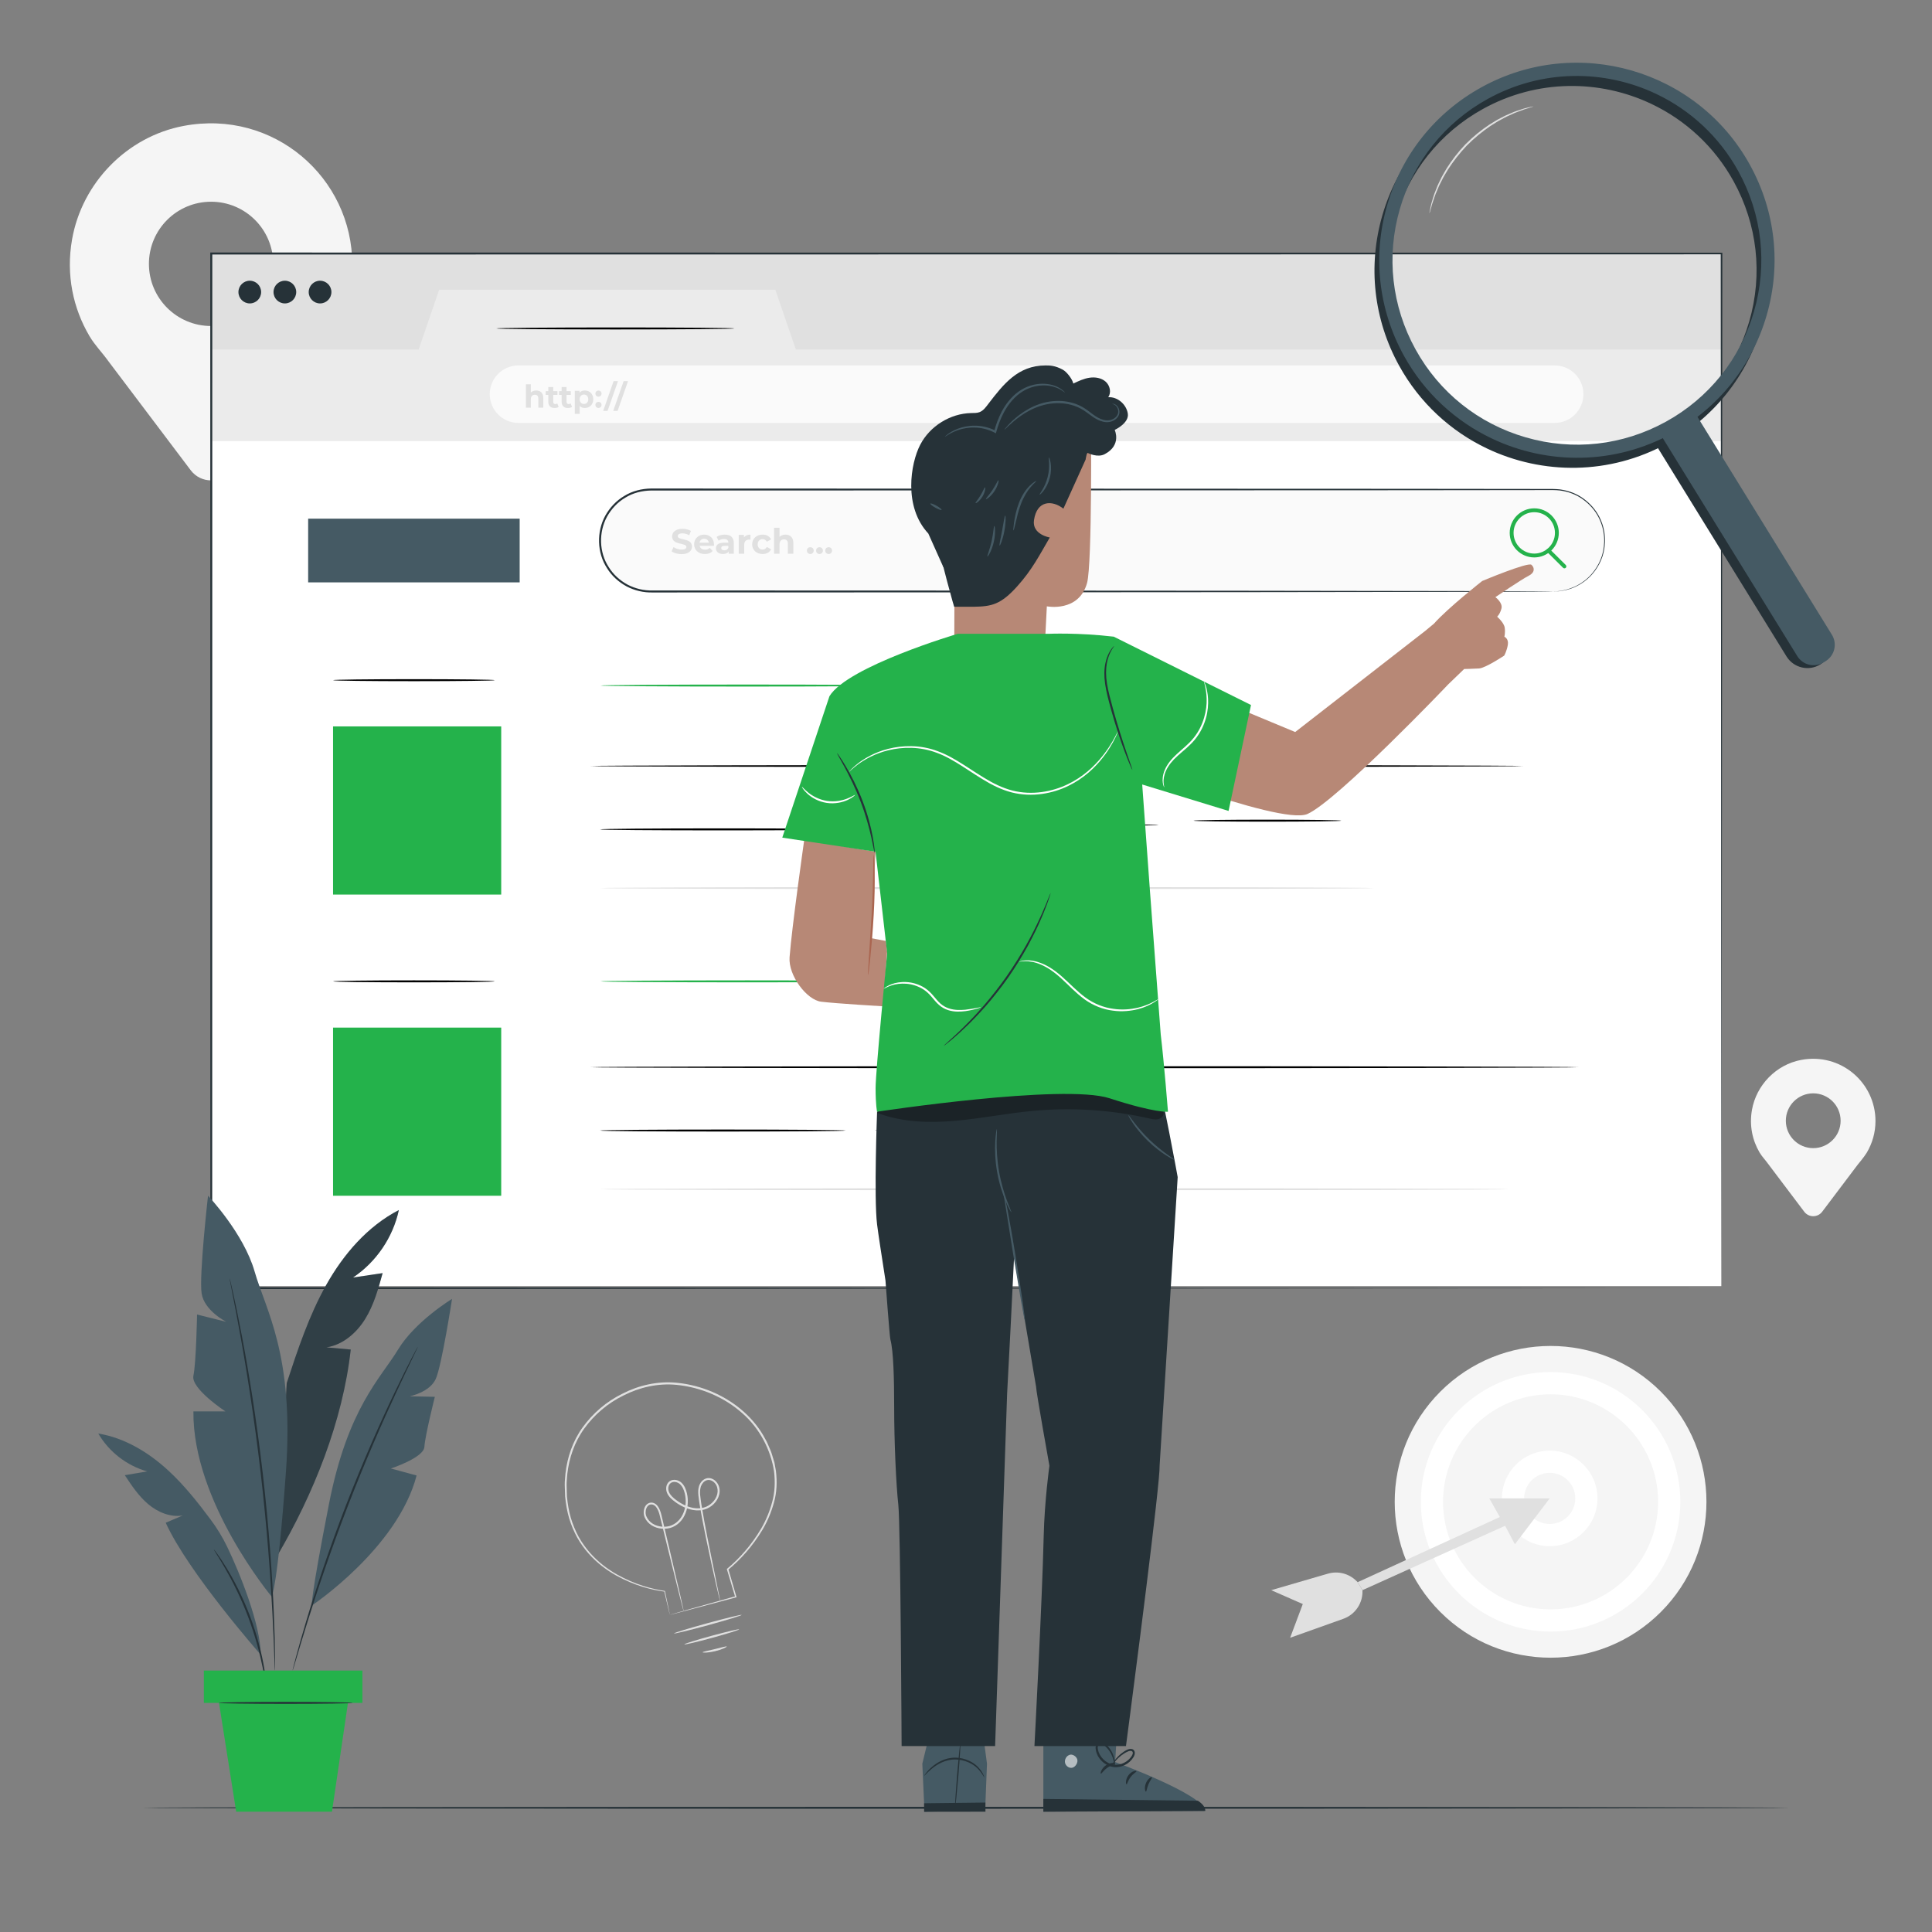 <svg width="160" height="160" viewBox="0 0 160 160" fill="none" xmlns="http://www.w3.org/2000/svg">
<rect x="0" y="0" width="160" height="160" fill="#808080" stroke="none"/>
<path d="M29.174 21.907C29.174 14.707 22.667 9.027 15.213 10.426C10.524 11.306 6.788 15.135 5.967 19.835C5.453 22.772 6.059 25.535 7.399 27.816H7.393L7.426 27.86C7.875 28.616 8.436 29.156 9.004 29.95L15.794 38.944C16.639 40.064 18.32 40.063 19.165 38.944L25.842 30.098C25.842 30.098 27.088 28.612 27.541 27.848L27.565 27.816H27.56C28.58 26.08 29.174 24.066 29.174 21.907ZM17.48 26.999C14.638 26.999 12.333 24.695 12.333 21.853C12.333 19.01 14.638 16.706 17.48 16.706C20.323 16.706 22.627 19.01 22.627 21.853C22.627 24.695 20.323 26.999 17.48 26.999Z" fill="#F5F5F5"/>
<path d="M155.319 92.839C155.319 89.665 152.45 87.161 149.164 87.778C147.097 88.165 145.45 89.854 145.088 91.925C144.862 93.221 145.129 94.438 145.719 95.444H145.717L145.731 95.463C145.929 95.796 146.177 96.034 146.427 96.385L149.42 100.35C149.793 100.843 150.534 100.843 150.906 100.35L153.85 96.45C153.85 96.45 154.399 95.795 154.599 95.458L154.609 95.444H154.607C155.056 94.679 155.319 93.79 155.319 92.839ZM150.163 95.084C148.91 95.084 147.895 94.068 147.895 92.815C147.895 91.562 148.91 90.546 150.163 90.546C151.416 90.546 152.432 91.562 152.432 92.815C152.432 94.068 151.416 95.084 150.163 95.084Z" fill="#F5F5F5"/>
<path d="M137.54 133.503C142.581 128.462 142.581 120.288 137.54 115.247C132.499 110.206 124.325 110.206 119.284 115.247C114.243 120.288 114.243 128.462 119.284 133.503C124.325 138.544 132.499 138.544 137.54 133.503Z" fill="#F5F5F5"/>
<path d="M128.412 135.12C122.488 135.12 117.668 130.3 117.668 124.375C117.668 118.451 122.488 113.631 128.412 113.631C134.337 113.631 139.157 118.451 139.157 124.375C139.157 130.3 134.337 135.12 128.412 135.12ZM128.412 115.47C123.502 115.47 119.507 119.465 119.507 124.376C119.507 129.286 123.502 133.281 128.412 133.281C133.323 133.281 137.318 129.286 137.318 124.376C137.318 119.465 133.323 115.47 128.412 115.47Z" fill="white"/>
<path d="M128.34 128.049C126.158 128.049 124.383 126.274 124.383 124.092C124.383 121.91 126.158 120.135 128.34 120.135C130.522 120.135 132.297 121.91 132.297 124.092C132.297 126.274 130.522 128.049 128.34 128.049ZM128.34 121.973C127.172 121.973 126.222 122.924 126.222 124.092C126.222 125.26 127.172 126.21 128.34 126.21C129.508 126.21 130.458 125.26 130.458 124.092C130.458 122.924 129.508 121.973 128.34 121.973Z" fill="white"/>
<path d="M128.34 124.09H123.338L124.21 125.633L112.438 131.028L112.835 131.69L124.647 126.358L125.456 127.89L128.34 124.09Z" fill="#E0E0E0"/>
<path d="M112.436 131.029L112.311 130.907C111.693 130.306 110.801 130.083 109.973 130.324L105.277 131.691L107.892 132.84L106.842 135.634L111.248 134.063C112.241 133.708 112.885 132.745 112.833 131.691L112.436 131.029Z" fill="#E0E0E0"/>
<path d="M55.474 133.733C55.475 133.731 55.508 133.721 55.571 133.702C55.64 133.681 55.732 133.655 55.849 133.62C56.099 133.549 56.458 133.447 56.919 133.315C57.855 133.052 59.21 132.672 60.92 132.192L60.884 132.256C60.679 131.57 60.45 130.801 60.203 129.977L60.192 129.94L60.224 129.913C61.227 129.077 62.213 127.976 63.014 126.629C63.413 125.954 63.73 125.2 63.948 124.393C64.176 123.585 64.207 122.706 64.1 121.832C63.827 120.089 62.94 118.313 61.47 117.033C60.019 115.743 58.081 114.888 56.022 114.688C54.488 114.539 52.96 114.892 51.647 115.563C50.317 116.207 49.201 117.18 48.388 118.306C47.568 119.434 47.136 120.754 46.986 122.031C46.968 122.353 46.917 122.671 46.924 122.987C46.933 123.303 46.942 123.615 46.951 123.924C47.009 124.538 47.108 125.134 47.271 125.697C47.439 126.258 47.658 126.787 47.922 127.272C48.191 127.755 48.506 128.19 48.845 128.58C49.526 129.36 50.31 129.942 51.073 130.379C52.61 131.248 54.033 131.6 55.042 131.751L55.065 131.754L55.07 131.775C55.203 132.41 55.305 132.894 55.375 133.229C55.407 133.388 55.433 133.512 55.451 133.603C55.468 133.687 55.475 133.731 55.474 133.733C55.473 133.736 55.462 133.697 55.442 133.616C55.42 133.528 55.391 133.407 55.353 133.252C55.274 132.915 55.159 132.427 55.009 131.788L55.036 131.813C54.013 131.676 52.581 131.338 51.02 130.472C50.246 130.037 49.447 129.452 48.75 128.664C48.404 128.269 48.08 127.828 47.804 127.337C47.533 126.844 47.307 126.307 47.134 125.737C46.965 125.165 46.863 124.559 46.801 123.936C46.791 123.622 46.781 123.305 46.77 122.985C46.762 122.664 46.812 122.34 46.831 122.013C46.979 120.713 47.417 119.363 48.252 118.209C49.079 117.058 50.217 116.065 51.57 115.408C52.903 114.723 54.47 114.36 56.038 114.513C58.136 114.717 60.104 115.587 61.584 116.905C62.324 117.561 62.941 118.336 63.38 119.181C63.507 119.383 63.589 119.605 63.685 119.82C63.779 120.035 63.877 120.248 63.936 120.473C64.004 120.695 64.077 120.914 64.138 121.135C64.178 121.361 64.219 121.586 64.258 121.809C64.367 122.706 64.331 123.607 64.096 124.43C63.872 125.253 63.545 126.019 63.138 126.701C62.319 128.064 61.322 129.164 60.298 130.008L60.319 129.943C60.559 130.769 60.784 131.54 60.984 132.227L60.998 132.278L60.948 132.291C59.218 132.751 57.848 133.115 56.901 133.367C56.442 133.487 56.086 133.58 55.836 133.645C55.722 133.674 55.632 133.697 55.564 133.714C55.503 133.729 55.473 133.736 55.474 133.733Z" fill="#E0E0E0"/>
<path d="M61.426 133.739C61.439 133.786 60.193 134.167 58.644 134.591C57.095 135.015 55.829 135.321 55.816 135.275C55.804 135.228 57.049 134.847 58.598 134.423C60.147 133.999 61.413 133.693 61.426 133.739Z" fill="#E0E0E0"/>
<path d="M60.186 136.357C60.204 136.4 59.785 136.612 59.225 136.745C58.665 136.88 58.195 136.882 58.191 136.835C58.187 136.786 58.638 136.707 59.184 136.575C59.73 136.445 60.168 136.311 60.186 136.357Z" fill="#E0E0E0"/>
<path d="M56.618 133.424C56.615 133.424 56.605 133.394 56.587 133.333C56.568 133.262 56.543 133.173 56.513 133.061C56.448 132.809 56.358 132.459 56.244 132.014C56.014 131.089 55.688 129.774 55.286 128.153C55.086 127.336 54.867 126.444 54.632 125.486C54.575 125.253 54.493 125.016 54.351 124.825C54.22 124.63 53.972 124.528 53.768 124.631C53.566 124.73 53.469 124.997 53.467 125.241C53.461 125.492 53.582 125.733 53.752 125.93C54.1 126.327 54.687 126.496 55.233 126.422C55.789 126.355 56.278 125.962 56.532 125.439C56.794 124.919 56.855 124.289 56.717 123.703C56.647 123.412 56.532 123.118 56.319 122.92C56.118 122.726 55.773 122.655 55.552 122.814C55.33 122.973 55.293 123.323 55.408 123.577C55.524 123.845 55.76 124.051 56.005 124.232C56.495 124.595 57.059 124.864 57.642 124.908C57.931 124.928 58.223 124.892 58.481 124.782C58.738 124.668 58.967 124.492 59.135 124.272C59.305 124.056 59.418 123.794 59.431 123.53C59.447 123.265 59.364 123 59.189 122.812C59.02 122.622 58.762 122.515 58.533 122.587C58.303 122.654 58.129 122.866 58.047 123.093C57.888 123.564 58.028 124.088 58.084 124.57C58.239 125.543 58.413 126.446 58.573 127.27C58.903 128.906 59.172 130.234 59.36 131.167C59.451 131.617 59.523 131.972 59.575 132.227C59.596 132.34 59.613 132.431 59.627 132.503C59.638 132.566 59.642 132.598 59.639 132.599C59.636 132.599 59.626 132.568 59.609 132.507C59.591 132.436 59.568 132.346 59.54 132.235C59.481 131.982 59.398 131.629 59.293 131.182C59.085 130.266 58.789 128.94 58.451 127.294C58.284 126.471 58.102 125.569 57.941 124.593C57.905 124.347 57.862 124.101 57.837 123.842C57.812 123.585 57.807 123.309 57.901 123.041C57.996 122.78 58.191 122.527 58.487 122.436C58.787 122.342 59.112 122.483 59.308 122.704C59.514 122.924 59.614 123.237 59.595 123.539C59.58 123.843 59.453 124.136 59.267 124.375C59.082 124.617 58.833 124.811 58.548 124.938C58.259 125.062 57.941 125.101 57.629 125.079C57 125.032 56.41 124.748 55.901 124.373C55.65 124.186 55.388 123.966 55.247 123.647C55.111 123.337 55.138 122.907 55.45 122.672C55.77 122.453 56.189 122.557 56.437 122.792C56.692 123.031 56.811 123.354 56.886 123.663C57.033 124.289 56.968 124.957 56.684 125.517C56.413 126.078 55.868 126.517 55.256 126.588C54.66 126.666 54.024 126.485 53.631 126.038C53.442 125.82 53.301 125.537 53.309 125.241C53.316 124.959 53.416 124.64 53.7 124.494C53.839 124.424 53.999 124.423 54.139 124.473C54.282 124.524 54.39 124.627 54.471 124.736C54.632 124.958 54.713 125.208 54.773 125.453C55 126.413 55.212 127.308 55.406 128.126C55.785 129.751 56.093 131.071 56.309 131.999C56.41 132.447 56.49 132.8 56.547 133.054C56.57 133.167 56.589 133.257 56.604 133.329C56.616 133.391 56.621 133.423 56.618 133.424Z" fill="#E0E0E0"/>
<path d="M61.219 134.935C61.232 134.982 60.224 135.298 58.967 135.642C57.71 135.985 56.681 136.226 56.668 136.179C56.655 136.132 57.664 135.816 58.921 135.473C60.178 135.13 61.207 134.889 61.219 134.935Z" fill="#E0E0E0"/>
<path d="M148.204 149.714C148.204 149.76 117.665 149.797 80.002 149.797C42.325 149.797 11.793 149.76 11.793 149.714C11.793 149.668 42.326 149.631 80.002 149.631C117.665 149.631 148.204 149.668 148.204 149.714Z" fill="#263238"/>
<path d="M142.569 20.994H17.496V29.006H142.569V20.994Z" fill="#E0E0E0"/>
<path d="M142.553 36.367H17.48V106.511H142.553V36.367Z" fill="white"/>
<path d="M17.496 28.948H34.669L36.371 23.992H64.208L65.91 28.948H142.569V36.535H17.496V28.948Z" fill="#EBEBEB"/>
<path d="M21.626 24.188C21.626 24.707 21.205 25.128 20.686 25.128C20.167 25.128 19.746 24.707 19.746 24.188C19.746 23.669 20.167 23.248 20.686 23.248C21.205 23.248 21.626 23.669 21.626 24.188Z" fill="#263238"/>
<path d="M24.532 24.188C24.532 24.707 24.111 25.128 23.592 25.128C23.073 25.128 22.652 24.707 22.652 24.188C22.652 23.669 23.073 23.248 23.592 23.248C24.111 23.248 24.532 23.669 24.532 24.188Z" fill="#263238"/>
<path d="M27.446 24.188C27.446 24.707 27.025 25.128 26.506 25.128C25.987 25.128 25.566 24.707 25.566 24.188C25.566 23.669 25.987 23.248 26.506 23.248C27.025 23.248 27.446 23.669 27.446 24.188Z" fill="#263238"/>
<path d="M128.748 35.025H42.94C41.625 35.025 40.559 33.958 40.559 32.643C40.559 31.328 41.625 30.262 42.94 30.262H128.748C130.064 30.262 131.13 31.328 131.13 32.643C131.129 33.959 130.064 35.025 128.748 35.025Z" fill="#FAFAFA"/>
<path d="M44.991 32.96V33.764H44.584V33.023C44.584 32.795 44.479 32.691 44.299 32.691C44.103 32.691 43.962 32.811 43.962 33.07V33.764H43.555V31.826H43.962V32.505C44.072 32.396 44.229 32.339 44.409 32.339C44.741 32.338 44.991 32.532 44.991 32.96Z" fill="#E0E0E0"/>
<path d="M46.265 33.699C46.181 33.759 46.059 33.788 45.933 33.788C45.601 33.788 45.408 33.618 45.408 33.283V32.706H45.191V32.393H45.408V32.051H45.816V32.393H46.166V32.706H45.816V33.278C45.816 33.398 45.881 33.464 45.991 33.464C46.051 33.464 46.111 33.446 46.155 33.411L46.265 33.699Z" fill="#E0E0E0"/>
<path d="M47.37 33.699C47.287 33.759 47.164 33.788 47.039 33.788C46.707 33.788 46.514 33.618 46.514 33.283V32.706H46.297V32.393H46.514V32.051H46.921V32.393H47.271V32.706H46.921V33.278C46.921 33.398 46.986 33.464 47.096 33.464C47.156 33.464 47.217 33.446 47.261 33.411L47.37 33.699Z" fill="#E0E0E0"/>
<path d="M49.132 33.064C49.132 33.505 48.827 33.787 48.432 33.787C48.257 33.787 48.113 33.733 48.009 33.617V34.273H47.602V32.361H47.991V32.523C48.092 32.4 48.244 32.34 48.432 32.34C48.827 32.34 49.132 32.622 49.132 33.064ZM48.719 33.064C48.719 32.821 48.565 32.675 48.362 32.675C48.158 32.675 48.004 32.821 48.004 33.064C48.004 33.307 48.158 33.453 48.362 33.453C48.565 33.453 48.719 33.307 48.719 33.064Z" fill="#E0E0E0"/>
<path d="M49.309 32.593C49.309 32.441 49.421 32.342 49.562 32.342C49.703 32.342 49.816 32.441 49.816 32.593C49.816 32.742 49.703 32.849 49.562 32.849C49.421 32.849 49.309 32.742 49.309 32.593ZM49.309 33.531C49.309 33.379 49.421 33.28 49.562 33.28C49.703 33.28 49.816 33.379 49.816 33.531C49.816 33.679 49.703 33.787 49.562 33.787C49.421 33.787 49.309 33.679 49.309 33.531Z" fill="#E0E0E0"/>
<path d="M50.815 31.566H51.178L50.316 34.027H49.953L50.815 31.566Z" fill="#E0E0E0"/>
<path d="M51.647 31.566H52.01L51.148 34.027H50.785L51.647 31.566Z" fill="#E0E0E0"/>
<path d="M128.669 48.981H53.909C51.577 48.981 49.688 47.091 49.688 44.76C49.688 42.429 51.577 40.539 53.909 40.539H128.669C131 40.539 132.89 42.429 132.89 44.76C132.89 47.091 131 48.981 128.669 48.981Z" fill="#FAFAFA"/>
<path d="M128.669 48.982C128.658 48.947 129.315 49.059 130.397 48.591C130.92 48.345 131.549 47.937 132.049 47.241C132.298 46.897 132.522 46.49 132.668 46.021C132.812 45.552 132.882 45.027 132.843 44.475C132.806 43.925 132.655 43.349 132.369 42.807C132.085 42.263 131.653 41.766 131.11 41.371C130.571 40.971 129.898 40.71 129.177 40.617C128.817 40.577 128.442 40.584 128.06 40.585C127.678 40.586 127.29 40.586 126.894 40.587C123.73 40.59 120.128 40.595 116.146 40.599C100.216 40.605 78.214 40.614 53.913 40.623C53.17 40.635 52.424 40.819 51.793 41.21C51.152 41.584 50.633 42.143 50.274 42.784C49.568 44.077 49.613 45.74 50.409 46.961C50.788 47.58 51.347 48.078 51.978 48.42C52.618 48.752 53.333 48.921 54.054 48.9C55.511 48.9 56.957 48.9 58.389 48.901C64.12 48.902 69.647 48.904 74.913 48.905C85.443 48.912 94.927 48.918 102.891 48.923C110.854 48.934 117.297 48.943 121.754 48.95C123.978 48.957 125.706 48.962 126.882 48.965C127.466 48.969 127.912 48.972 128.216 48.974C128.515 48.976 128.669 48.982 128.669 48.982C128.669 48.982 128.515 48.988 128.215 48.991C127.911 48.993 127.465 48.996 126.881 48.999C125.706 49.003 123.978 49.008 121.753 49.015C117.296 49.021 110.853 49.03 102.89 49.041C94.926 49.047 85.442 49.053 74.912 49.059C69.646 49.061 64.119 49.062 58.388 49.064C56.956 49.064 55.511 49.065 54.053 49.065C53.315 49.087 52.563 48.912 51.9 48.566C51.243 48.212 50.663 47.693 50.268 47.05C49.44 45.779 49.392 44.05 50.127 42.704C50.501 42.038 51.041 41.457 51.707 41.068C52.363 40.661 53.14 40.469 53.913 40.457C78.213 40.467 100.215 40.475 116.146 40.481C120.127 40.486 123.729 40.49 126.893 40.493C127.289 40.494 127.677 40.495 128.059 40.495C128.44 40.495 128.816 40.488 129.186 40.531C129.922 40.628 130.608 40.897 131.156 41.307C131.707 41.711 132.145 42.219 132.432 42.773C132.721 43.326 132.872 43.912 132.907 44.471C132.944 45.031 132.871 45.564 132.722 46.038C132.571 46.512 132.343 46.924 132.088 47.27C131.578 47.972 130.94 48.379 130.41 48.621C129.871 48.862 129.42 48.926 129.123 48.965C128.823 48.982 128.669 48.982 128.669 48.982Z" fill="#263238"/>
<path d="M55.621 45.658L55.781 45.304C55.952 45.429 56.207 45.516 56.45 45.516C56.729 45.516 56.842 45.423 56.842 45.298C56.842 44.918 55.662 45.179 55.662 44.425C55.662 44.08 55.94 43.793 56.517 43.793C56.773 43.793 57.034 43.854 57.222 43.973L57.077 44.33C56.889 44.222 56.694 44.17 56.514 44.17C56.236 44.17 56.129 44.274 56.129 44.402C56.129 44.776 57.309 44.518 57.309 45.263C57.309 45.603 57.028 45.893 56.448 45.893C56.126 45.892 55.801 45.797 55.621 45.658Z" fill="#E0E0E0"/>
<path d="M59.12 45.206H57.939C57.983 45.401 58.148 45.52 58.386 45.52C58.552 45.52 58.67 45.47 58.778 45.369L59.019 45.63C58.873 45.795 58.656 45.882 58.375 45.882C57.835 45.882 57.484 45.543 57.484 45.079C57.484 44.612 57.841 44.275 58.317 44.275C58.775 44.275 59.129 44.583 59.129 45.085C59.129 45.119 59.123 45.169 59.12 45.206ZM57.934 44.942H58.702C58.67 44.745 58.523 44.617 58.32 44.617C58.114 44.617 57.965 44.742 57.934 44.942Z" fill="#E0E0E0"/>
<path d="M60.771 44.968V45.859H60.348V45.664C60.264 45.807 60.101 45.882 59.872 45.882C59.507 45.882 59.289 45.679 59.289 45.41C59.289 45.134 59.483 44.942 59.959 44.942H60.319C60.319 44.748 60.203 44.635 59.959 44.635C59.794 44.635 59.623 44.69 59.51 44.78L59.347 44.464C59.518 44.342 59.77 44.275 60.02 44.275C60.495 44.275 60.771 44.496 60.771 44.968ZM60.319 45.365V45.206H60.008C59.796 45.206 59.73 45.284 59.73 45.389C59.73 45.502 59.825 45.577 59.985 45.577C60.136 45.577 60.266 45.508 60.319 45.365Z" fill="#E0E0E0"/>
<path d="M62.148 44.275V44.693C62.11 44.69 62.081 44.687 62.047 44.687C61.797 44.687 61.632 44.824 61.632 45.122V45.859H61.18V44.298H61.612V44.504C61.722 44.353 61.907 44.275 62.148 44.275Z" fill="#E0E0E0"/>
<path d="M62.289 45.079C62.289 44.609 62.652 44.275 63.159 44.275C63.487 44.275 63.745 44.417 63.858 44.673L63.507 44.861C63.423 44.714 63.298 44.647 63.156 44.647C62.927 44.647 62.747 44.807 62.747 45.079C62.747 45.352 62.927 45.511 63.156 45.511C63.298 45.511 63.423 45.448 63.507 45.297L63.858 45.488C63.745 45.737 63.487 45.882 63.159 45.882C62.651 45.882 62.289 45.549 62.289 45.079Z" fill="#E0E0E0"/>
<path d="M65.701 44.966V45.859H65.248V45.035C65.248 44.783 65.132 44.667 64.932 44.667C64.714 44.667 64.558 44.8 64.558 45.087V45.859H64.106V43.707H64.558V44.461C64.68 44.339 64.854 44.275 65.054 44.275C65.422 44.275 65.701 44.49 65.701 44.966Z" fill="#E0E0E0"/>
<path d="M66.824 45.597C66.824 45.429 66.949 45.318 67.106 45.318C67.262 45.318 67.387 45.429 67.387 45.597C67.387 45.762 67.262 45.881 67.106 45.881C66.949 45.881 66.824 45.762 66.824 45.597Z" fill="#E0E0E0"/>
<path d="M67.586 45.597C67.586 45.429 67.711 45.318 67.867 45.318C68.024 45.318 68.148 45.429 68.148 45.597C68.148 45.762 68.024 45.881 67.867 45.881C67.711 45.881 67.586 45.762 67.586 45.597Z" fill="#E0E0E0"/>
<path d="M68.344 45.597C68.344 45.429 68.469 45.318 68.625 45.318C68.781 45.318 68.906 45.429 68.906 45.597C68.906 45.762 68.781 45.881 68.625 45.881C68.469 45.881 68.344 45.762 68.344 45.597Z" fill="#E0E0E0"/>
<path d="M40.981 56.329C40.981 56.375 37.98 56.413 34.28 56.413C30.578 56.413 27.578 56.375 27.578 56.329C27.578 56.283 30.578 56.246 34.28 56.246C37.981 56.246 40.981 56.283 40.981 56.329Z" fill="black"/>
<path d="M41.508 60.158H27.582V74.084H41.508V60.158Z" fill="#24B24B"/>
<path d="M126.129 63.439C126.129 63.485 108.843 63.522 87.523 63.522C66.197 63.522 48.914 63.484 48.914 63.439C48.914 63.393 66.197 63.355 87.523 63.355C108.842 63.355 126.129 63.393 126.129 63.439Z" fill="black"/>
<path d="M70.034 68.685C70.034 68.731 65.479 68.768 59.861 68.768C54.242 68.768 49.688 68.731 49.688 68.685C49.688 68.639 54.242 68.602 59.861 68.602C65.479 68.601 70.034 68.639 70.034 68.685Z" fill="black"/>
<path d="M113.788 73.546C113.788 73.592 99.438 73.629 81.739 73.629C64.035 73.629 49.688 73.592 49.688 73.546C49.688 73.5 64.035 73.463 81.739 73.463C99.438 73.463 113.788 73.5 113.788 73.546Z" fill="#E0E0E0"/>
<path d="M40.981 81.271C40.981 81.317 37.98 81.354 34.28 81.354C30.578 81.354 27.578 81.317 27.578 81.271C27.578 81.225 30.578 81.188 34.28 81.188C37.981 81.188 40.981 81.225 40.981 81.271Z" fill="black"/>
<path d="M41.508 85.102H27.582V99.027H41.508V85.102Z" fill="#24B24B"/>
<path d="M130.716 88.382C130.716 88.428 112.403 88.465 89.817 88.465C67.224 88.465 48.914 88.428 48.914 88.382C48.914 88.336 67.224 88.299 89.817 88.299C112.403 88.299 130.716 88.336 130.716 88.382Z" fill="black"/>
<path d="M70.034 93.626C70.034 93.672 65.479 93.709 59.861 93.709C54.242 93.709 49.688 93.672 49.688 93.626C49.688 93.58 54.242 93.543 59.861 93.543C65.479 93.543 70.034 93.58 70.034 93.626Z" fill="black"/>
<path d="M124.952 98.487C124.952 98.534 108.102 98.571 87.321 98.571C66.534 98.571 49.688 98.534 49.688 98.487C49.688 98.441 66.534 98.404 87.321 98.404C108.102 98.404 124.952 98.442 124.952 98.487Z" fill="#E0E0E0"/>
<path d="M142.57 106.679C142.57 106.13 142.544 73.145 142.503 20.995L142.57 21.062C107.95 21.066 64.525 21.072 17.507 21.078H17.497L17.581 20.995C17.578 51.579 17.575 80.638 17.573 106.679L17.497 106.602C91.274 106.647 141.892 106.678 142.57 106.679C141.892 106.679 91.273 106.71 17.497 106.755H17.421V106.679C17.419 80.639 17.417 51.579 17.414 20.995V20.912H17.498H17.508C64.525 20.918 107.95 20.924 142.57 20.928H142.637V20.995C142.596 73.145 142.571 106.13 142.57 106.679Z" fill="#263238"/>
<path d="M60.831 27.2C60.831 27.247 56.415 27.284 50.969 27.284C45.52 27.284 41.105 27.246 41.105 27.2C41.105 27.155 45.521 27.117 50.969 27.117C56.415 27.117 60.831 27.154 60.831 27.2Z" fill="black"/>
<path d="M43.037 42.953H25.52V48.23H43.037V42.953Z" fill="#455A64"/>
<path d="M74.061 56.775C74.061 56.821 68.614 56.858 61.896 56.858C55.176 56.858 49.73 56.82 49.73 56.775C49.73 56.729 55.176 56.691 61.896 56.691C68.614 56.691 74.061 56.728 74.061 56.775Z" fill="#24B24B"/>
<path d="M74.061 81.271C74.061 81.317 68.614 81.354 61.896 81.354C55.176 81.354 49.73 81.317 49.73 81.271C49.73 81.225 55.176 81.188 61.896 81.188C68.614 81.188 74.061 81.225 74.061 81.271Z" fill="#24B24B"/>
<path d="M127.061 46.164C125.939 46.164 125.027 45.252 125.027 44.131C125.027 43.01 125.94 42.098 127.061 42.098C128.182 42.098 129.094 43.01 129.094 44.131C129.094 45.252 128.182 46.164 127.061 46.164ZM127.061 42.418C126.116 42.418 125.347 43.187 125.347 44.132C125.347 45.076 126.116 45.845 127.061 45.845C128.005 45.845 128.774 45.076 128.774 44.132C128.774 43.186 128.005 42.418 127.061 42.418Z" fill="#24B24B"/>
<path d="M129.559 47.067C129.519 47.067 129.478 47.052 129.446 47.021L128.121 45.705C128.059 45.643 128.058 45.542 128.121 45.479C128.183 45.416 128.284 45.416 128.347 45.478L129.672 46.794C129.734 46.856 129.735 46.957 129.673 47.02C129.642 47.052 129.601 47.067 129.559 47.067Z" fill="#24B24B"/>
<path d="M95.966 68.322C95.966 68.368 90.726 68.405 84.263 68.405C77.798 68.405 72.559 68.367 72.559 68.322C72.559 68.276 77.798 68.238 84.263 68.238C90.726 68.238 95.966 68.276 95.966 68.322Z" fill="black"/>
<path d="M111.084 67.964C111.084 68.01 108.343 68.047 104.962 68.047C101.58 68.047 98.84 68.01 98.84 67.964C98.84 67.918 101.58 67.881 104.962 67.881C108.343 67.881 111.084 67.918 111.084 67.964Z" fill="black"/>
<path d="M95.853 93.626C95.853 93.672 90.612 93.709 84.15 93.709C77.685 93.709 72.445 93.672 72.445 93.626C72.445 93.58 77.685 93.543 84.15 93.543C90.612 93.543 95.853 93.58 95.853 93.626Z" fill="black"/>
<path d="M33.031 100.211C30.435 101.556 28.445 103.871 27.013 106.421C25.581 108.97 24.659 111.767 23.745 114.545L22.945 128.869C25.966 123.729 28.391 117.688 29.046 111.763C28.376 111.703 27.706 111.643 27.036 111.583C28.383 111.378 29.515 110.401 30.235 109.243C30.955 108.085 31.325 106.749 31.687 105.435C30.869 105.557 30.052 105.678 29.234 105.799C31.155 104.518 32.547 102.469 33.031 100.211Z" fill="#455A64"/>
<g opacity="0.3">
<path d="M33.031 100.211C30.435 101.556 28.445 103.871 27.013 106.421C25.581 108.97 24.659 111.767 23.745 114.545L22.945 128.869C25.966 123.729 28.391 117.688 29.046 111.763C28.376 111.703 27.706 111.643 27.036 111.583C28.383 111.378 29.515 110.401 30.235 109.243C30.955 108.085 31.325 106.749 31.687 105.435C30.869 105.557 30.052 105.678 29.234 105.799C31.155 104.518 32.547 102.469 33.031 100.211Z" fill="black"/>
</g>
<path d="M22.499 132.225C22.499 132.225 15.942 124.377 16.017 116.885H18.666C18.666 116.885 15.789 114.993 16.017 113.934C16.244 112.874 16.32 108.863 16.32 108.863L18.742 109.469C18.742 109.469 16.926 108.56 16.699 107.123C16.472 105.685 17.228 99.025 17.228 99.025C17.228 99.025 20.18 102.128 21.088 105.307C21.996 108.485 24.38 112.193 23.68 121.88C22.98 131.567 22.499 132.225 22.499 132.225Z" fill="#455A64"/>
<path d="M25.819 132.966C25.819 132.966 32.923 128.234 34.501 122.194L32.371 121.614C32.371 121.614 35.098 120.723 35.147 119.821C35.196 118.919 36.012 115.678 36.012 115.678L33.933 115.635C33.933 115.635 35.592 115.302 36.089 114.196C36.586 113.09 37.435 107.57 37.435 107.57C37.435 107.57 34.383 109.419 32.958 111.776C31.532 114.133 28.804 116.592 27.248 124.533C25.692 132.474 25.819 132.966 25.819 132.966Z" fill="#455A64"/>
<path d="M19.017 105.869C19.02 105.869 19.028 105.896 19.042 105.95C19.058 106.014 19.078 106.093 19.102 106.191C19.153 106.416 19.224 106.727 19.314 107.122C19.497 107.93 19.739 109.105 20.017 110.56C20.577 113.471 21.238 117.515 21.759 122.008C22.277 126.503 22.556 130.591 22.675 133.553C22.737 135.033 22.769 136.232 22.774 137.061C22.777 137.465 22.779 137.784 22.78 138.015C22.779 138.117 22.778 138.198 22.778 138.264C22.776 138.32 22.774 138.348 22.771 138.348C22.768 138.348 22.765 138.32 22.76 138.264C22.757 138.198 22.752 138.117 22.747 138.016C22.738 137.785 22.725 137.466 22.709 137.062C22.683 136.235 22.634 135.037 22.558 133.558C22.408 130.6 22.111 126.517 21.594 122.027C21.073 117.538 20.431 113.496 19.901 110.582C19.638 109.125 19.414 107.947 19.25 107.135C19.173 106.738 19.112 106.425 19.069 106.198C19.051 106.099 19.037 106.019 19.025 105.954C19.017 105.899 19.014 105.87 19.017 105.869Z" fill="#263238"/>
<path d="M21.588 137.031C21.588 137.031 15.587 130.222 13.724 126.107L15.131 125.506C14.111 125.674 13.067 125.236 12.276 124.571C11.486 123.905 10.905 123.03 10.336 122.168L12.189 121.855C10.504 121.382 9.02 120.232 8.141 118.719C10.327 119.078 12.305 120.279 13.935 121.78C15.255 122.996 16.373 124.407 17.447 125.849C17.97 126.552 18.428 127.301 18.81 128.091C19.818 130.175 21.591 134.53 21.588 137.031Z" fill="#455A64"/>
<path d="M34.599 111.533C34.601 111.535 34.593 111.558 34.573 111.604C34.549 111.657 34.519 111.723 34.483 111.802C34.394 111.988 34.274 112.241 34.121 112.559C33.802 113.214 33.349 114.166 32.799 115.347C31.699 117.707 30.247 121.001 28.812 124.707C27.381 128.415 26.239 131.829 25.465 134.315C25.077 135.559 24.773 136.568 24.569 137.267C24.467 137.605 24.386 137.873 24.327 138.07C24.3 138.153 24.278 138.222 24.26 138.278C24.244 138.325 24.234 138.348 24.231 138.347C24.229 138.347 24.233 138.321 24.243 138.273C24.257 138.216 24.274 138.146 24.294 138.061C24.346 137.862 24.417 137.591 24.506 137.249C24.691 136.544 24.979 135.529 25.352 134.281C26.098 131.783 27.223 128.359 28.657 124.646C30.094 120.936 31.564 117.646 32.693 115.296C33.257 114.121 33.726 113.176 34.064 112.53C34.227 112.217 34.358 111.969 34.453 111.787C34.496 111.71 34.53 111.647 34.558 111.596C34.582 111.553 34.596 111.532 34.599 111.533Z" fill="#263238"/>
<path d="M22.098 139.947C22.086 139.949 22.053 139.775 22.002 139.462C21.953 139.148 21.873 138.695 21.761 138.14C21.54 137.028 21.152 135.506 20.543 133.886C19.929 132.268 19.215 130.869 18.646 129.888C18.362 129.397 18.124 129.004 17.953 128.736C17.784 128.468 17.694 128.316 17.704 128.309C17.713 128.302 17.82 128.442 18.006 128.701C18.195 128.957 18.449 129.342 18.747 129.828C19.345 130.797 20.081 132.198 20.698 133.827C21.312 135.457 21.684 136.995 21.877 138.117C21.974 138.679 22.038 139.136 22.066 139.453C22.097 139.77 22.109 139.946 22.098 139.947Z" fill="#263238"/>
<path d="M30.015 138.348H16.883V141.027H30.015V138.348Z" fill="#24B24B"/>
<path d="M18.137 141.025L19.558 150.036H27.493L28.817 141.025H18.137Z" fill="#24B24B"/>
<path d="M29.21 141.025C29.21 141.071 26.726 141.108 23.662 141.108C20.597 141.108 18.113 141.071 18.113 141.025C18.113 140.979 20.597 140.941 23.662 140.941C26.726 140.941 29.21 140.979 29.21 141.025Z" fill="#263238"/>
<path d="M86.406 143.383V150.029L99.808 149.964C99.711 148.616 92.355 145.927 92.355 145.927L92.502 143.383H86.406Z" fill="#455A64"/>
<g opacity="0.6">
<path d="M88.572 145.334C88.315 145.413 88.141 145.722 88.205 145.998C88.269 146.273 88.565 146.463 88.823 146.39C89.081 146.316 89.301 145.95 89.208 145.685C89.116 145.419 88.756 145.215 88.522 145.353" fill="white"/>
</g>
<path d="M86.406 150.04V148.979L99.201 149.13C99.201 149.13 99.869 149.531 99.808 149.975L86.406 150.04Z" fill="#263238"/>
<path d="M92.356 146.061C92.355 146.13 92.03 146.166 91.713 146.392C91.39 146.61 91.229 146.911 91.169 146.885C91.109 146.872 91.2 146.459 91.589 146.191C91.975 145.921 92.37 145.997 92.356 146.061Z" fill="#263238"/>
<path d="M94.117 146.679C94.133 146.746 93.852 146.867 93.636 147.162C93.41 147.45 93.359 147.767 93.294 147.765C93.233 147.776 93.183 147.373 93.459 147.012C93.732 146.648 94.115 146.614 94.117 146.679Z" fill="#263238"/>
<path d="M94.899 148.371C94.84 148.387 94.744 148.043 94.906 147.663C95.065 147.282 95.37 147.128 95.398 147.185C95.436 147.242 95.241 147.447 95.113 147.761C94.978 148.072 94.963 148.363 94.899 148.371Z" fill="#263238"/>
<path d="M92.225 144.166C92.199 144.23 91.898 144.139 91.531 144.171C91.162 144.195 90.878 144.33 90.843 144.272C90.805 144.222 91.081 143.963 91.514 143.932C91.947 143.897 92.256 144.112 92.225 144.166Z" fill="#263238"/>
<path d="M92.297 146.358C92.307 146.359 92.341 146.216 92.326 145.952C92.307 145.691 92.227 145.302 91.971 144.904C91.842 144.708 91.672 144.512 91.447 144.352C91.338 144.276 91.168 144.192 90.995 144.273C90.832 144.351 90.74 144.533 90.731 144.711C90.747 145.395 91.239 146.026 91.908 146.266C92.595 146.506 93.321 146.209 93.718 145.728C93.816 145.606 93.91 145.481 93.959 145.318C93.981 145.238 93.992 145.144 93.96 145.052C93.93 144.962 93.859 144.89 93.778 144.86C93.617 144.804 93.479 144.853 93.361 144.901C93.244 144.957 93.144 145.015 93.049 145.079C92.669 145.332 92.426 145.624 92.283 145.837C92.139 146.051 92.089 146.188 92.098 146.193C92.128 146.223 92.376 145.668 93.119 145.201C93.298 145.098 93.533 144.951 93.722 145.016C93.806 145.051 93.839 145.148 93.799 145.265C93.764 145.379 93.678 145.495 93.588 145.603C93.226 146.029 92.57 146.287 91.968 146.073C91.373 145.873 90.925 145.269 90.907 144.723C90.91 144.596 90.975 144.48 91.065 144.435C91.15 144.389 91.263 144.428 91.363 144.494C91.569 144.632 91.735 144.81 91.862 144.988C92.115 145.349 92.212 145.713 92.253 145.961C92.289 146.213 92.281 146.357 92.297 146.358Z" fill="#263238"/>
<path d="M81.511 144.354L81.738 146.063L81.586 149.921L76.562 150.043L76.383 146.063L76.954 143.699L81.511 144.354Z" fill="#455A64"/>
<path d="M79.101 149.632C79.07 149.633 79.143 148.453 79.262 146.996C79.382 145.539 79.504 144.357 79.534 144.355C79.565 144.354 79.493 145.534 79.373 146.991C79.253 148.448 79.131 149.63 79.101 149.632Z" fill="#263238"/>
<path d="M81.607 149.279L76.531 149.338V150.044L81.611 150.038L81.607 149.279Z" fill="#263238"/>
<path d="M76.544 147.059C76.536 147.053 76.579 146.979 76.672 146.856C76.766 146.732 76.913 146.562 77.121 146.377C77.328 146.192 77.596 145.991 77.932 145.832C78.264 145.67 78.67 145.556 79.103 145.561C79.972 145.562 80.703 145.987 81.063 146.412C81.25 146.621 81.365 146.818 81.431 146.958C81.496 147.1 81.52 147.182 81.511 147.186C81.484 147.201 81.362 146.872 80.985 146.486C80.62 146.098 79.926 145.715 79.102 145.713C78.279 145.708 77.602 146.124 77.191 146.459C76.769 146.801 76.565 147.076 76.544 147.059Z" fill="#263238"/>
<path d="M79.081 36.712L79.027 54.084L86.48 54.439L86.695 50.214C86.695 50.214 89.343 50.74 90.025 48.281C90.462 46.711 90.353 34.574 90.353 34.574L79.081 36.712Z" fill="#B78876"/>
<path d="M91.336 35.803C90.162 36.139 89.907 38.058 89.907 38.058L88.066 42.125C87.128 41.39 85.868 41.432 85.63 43.081C85.458 44.272 86.939 44.513 86.939 44.513C86.077 45.98 85.492 47.167 84.237 48.562C82.878 50.072 82.117 50.225 80.644 50.249H79.019C79.019 50.249 78.224 47.668 76.751 41.212C75.117 34.05 83.587 34.972 85.157 33.144C87.713 30.166 95.036 34.744 91.336 35.803Z" fill="#263238"/>
<path d="M93.4 34.247C93.279 33.484 92.548 32.846 91.778 32.895C92.054 32.508 91.922 31.925 91.567 31.609C91.211 31.293 90.695 31.211 90.225 31.282C89.754 31.353 89.317 31.559 88.887 31.763C88.81 31.4 88.35 30.798 88.023 30.62C87.368 30.264 86.957 30.264 86.586 30.264C84.299 30.263 83.093 31.831 81.866 33.426C81.656 33.7 81.447 34.005 81.125 34.13C80.907 34.213 80.667 34.203 80.434 34.207C78.692 34.241 77.007 35.289 76.206 36.837C75.405 38.384 74.807 41.965 76.879 44.185L78.128 46.973L90.074 37.507C90.159 37.551 90.908 37.916 91.484 37.613C92.915 36.861 92.315 35.605 92.315 35.605C92.429 35.546 93.522 35.009 93.4 34.247Z" fill="#263238"/>
<path d="M82.346 43.555C82.394 43.55 82.468 44.153 82.303 44.874C82.143 45.596 81.817 46.109 81.776 46.084C81.726 46.059 81.965 45.527 82.119 44.832C82.277 44.139 82.29 43.556 82.346 43.555Z" fill="#455A64"/>
<path d="M83.247 42.703C83.297 42.705 83.308 43.28 83.178 43.973C83.05 44.667 82.832 45.199 82.785 45.182C82.733 45.166 82.867 44.619 82.992 43.938C83.12 43.259 83.193 42.7 83.247 42.703Z" fill="#455A64"/>
<path d="M85.823 39.836C85.841 39.861 85.63 40.015 85.362 40.329C85.091 40.639 84.784 41.126 84.559 41.715C84.333 42.305 84.209 42.87 84.114 43.277C84.02 43.686 83.955 43.939 83.929 43.934C83.904 43.93 83.922 43.67 83.982 43.252C84.045 42.837 84.15 42.257 84.383 41.647C84.615 41.037 84.957 40.538 85.264 40.238C85.569 39.934 85.812 39.817 85.823 39.836Z" fill="#455A64"/>
<path d="M86.868 37.887C86.89 37.881 86.966 38.055 87.013 38.357C87.06 38.657 87.062 39.088 86.948 39.543C86.833 39.998 86.629 40.377 86.446 40.619C86.263 40.864 86.113 40.981 86.097 40.966C86.05 40.93 86.554 40.369 86.765 39.497C86.99 38.629 86.811 37.897 86.868 37.887Z" fill="#455A64"/>
<path d="M77.977 42.224C77.951 42.27 77.723 42.191 77.467 42.048C77.211 41.905 77.024 41.752 77.049 41.706C77.075 41.661 77.303 41.74 77.559 41.883C77.815 42.026 78.002 42.179 77.977 42.224Z" fill="#455A64"/>
<path d="M81.575 40.367C81.625 40.374 81.594 40.743 81.363 41.123C81.133 41.505 80.822 41.703 80.793 41.663C80.757 41.622 80.991 41.377 81.201 41.025C81.414 40.677 81.522 40.356 81.575 40.367Z" fill="#455A64"/>
<path d="M82.686 39.774C82.734 39.785 82.656 40.226 82.355 40.677C82.056 41.13 81.68 41.374 81.651 41.334C81.616 41.291 81.918 40.999 82.197 40.573C82.481 40.15 82.634 39.758 82.686 39.774Z" fill="#455A64"/>
<path d="M88.188 32.501C88.175 32.516 88.048 32.394 87.78 32.241C87.511 32.093 87.081 31.932 86.531 31.919C85.986 31.901 85.316 32.031 84.699 32.411C84.081 32.789 83.535 33.407 83.139 34.149C82.85 34.688 82.65 35.25 82.505 35.778L82.476 35.887L82.376 35.834C81.822 35.544 81.236 35.416 80.713 35.409C80.187 35.395 79.725 35.491 79.359 35.614C78.623 35.865 78.273 36.196 78.254 36.166C78.248 36.159 78.331 36.077 78.504 35.945C78.677 35.816 78.949 35.649 79.321 35.506C79.693 35.365 80.168 35.251 80.715 35.254C81.259 35.25 81.874 35.373 82.461 35.675L82.331 35.731C82.473 35.191 82.675 34.615 82.973 34.059C83.382 33.294 83.954 32.652 84.609 32.262C85.266 31.87 85.968 31.75 86.537 31.785C87.111 31.817 87.552 32.006 87.818 32.178C87.949 32.27 88.047 32.344 88.104 32.406C88.164 32.463 88.193 32.496 88.188 32.501Z" fill="#455A64"/>
<path d="M92.106 33.446C92.093 33.442 92.314 33.39 92.534 33.64C92.635 33.76 92.727 33.949 92.705 34.184C92.683 34.417 92.521 34.658 92.272 34.802C92.027 34.953 91.691 35.003 91.367 34.927C91.04 34.856 90.727 34.683 90.433 34.474C90.136 34.267 89.852 34.026 89.519 33.848C89.187 33.668 88.813 33.536 88.418 33.461C87.625 33.313 86.837 33.402 86.171 33.615C85.502 33.83 84.946 34.152 84.51 34.459C83.64 35.085 83.211 35.608 83.184 35.581C83.175 35.574 83.275 35.439 83.479 35.214C83.685 34.992 83.996 34.679 84.431 34.352C84.865 34.025 85.428 33.681 86.117 33.45C86.804 33.22 87.623 33.121 88.453 33.276C88.866 33.354 89.259 33.494 89.608 33.686C89.96 33.878 90.248 34.128 90.534 34.333C90.817 34.54 91.107 34.704 91.402 34.775C91.695 34.849 91.984 34.812 92.206 34.687C92.429 34.568 92.573 34.364 92.601 34.171C92.629 33.975 92.558 33.799 92.476 33.685C92.299 33.448 92.097 33.467 92.106 33.446Z" fill="#455A64"/>
<path d="M126.827 46.773C126.546 46.523 122.751 48.115 122.751 48.115C122.751 48.115 119.919 50.336 118.753 51.649L118.033 52.247L107.263 60.623L94.015 55.112L91.141 62.503C91.141 62.503 106.014 68.423 108.28 67.409C110.742 66.308 119.91 56.713 119.931 56.68L119.932 56.68L121.256 55.404C121.256 55.404 121.956 55.39 122.487 55.359C123.018 55.328 124.573 54.294 124.573 54.294C124.573 54.294 124.798 53.89 124.874 53.388C124.951 52.887 124.587 52.73 124.587 52.73C124.587 52.73 124.674 52.406 124.614 51.983C124.553 51.56 123.988 51.07 123.988 51.07C123.988 51.07 124.211 50.888 124.342 50.401C124.473 49.913 123.842 49.453 123.842 49.453C123.842 49.453 126.045 47.955 126.58 47.693C127.115 47.431 127.109 47.022 126.827 46.773Z" fill="#B78876"/>
<path d="M95.967 122.462C96.011 121.976 96.035 121.602 96.035 121.368L97.531 97.485C97.531 97.485 96.273 90.511 95.679 88.66L90.331 86.59L83.207 89.365C83.159 88.79 83.13 88.437 83.13 88.437L72.636 92.064C72.636 92.064 72.365 99.223 72.636 101.403C72.723 102.102 72.998 103.911 73.331 106.042C73.331 106.042 73.669 110.673 73.738 110.932C73.993 111.876 74.051 114.188 74.051 116.505C74.051 119.45 74.211 122.953 74.395 124.619C74.579 126.285 74.668 144.6 74.668 144.6H82.411L83.405 115.427C83.572 112.3 83.823 107.519 83.983 104.061L85.802 114.832C85.802 115.227 86.908 121.386 86.908 121.386C86.908 121.386 86.503 124.275 86.434 127.229C86.306 132.659 85.668 144.6 85.668 144.6H93.248C93.248 144.6 95.524 127.356 95.967 122.462Z" fill="#263238"/>
<path d="M97.27 96.055C97.26 96.073 96.986 95.945 96.572 95.683C96.158 95.421 95.613 95.016 95.074 94.496C94.537 93.975 94.113 93.442 93.838 93.038C93.562 92.633 93.426 92.362 93.443 92.352C93.464 92.339 93.635 92.587 93.931 92.97C94.228 93.353 94.658 93.865 95.188 94.378C95.718 94.89 96.244 95.304 96.636 95.587C97.029 95.871 97.283 96.034 97.27 96.055Z" fill="#455A64"/>
<path d="M83.755 100.394C83.745 100.399 83.692 100.315 83.606 100.156C83.519 99.999 83.406 99.763 83.28 99.466C83.028 98.874 82.746 98.022 82.575 97.051C82.407 96.079 82.384 95.182 82.422 94.539C82.44 94.218 82.466 93.958 82.495 93.78C82.523 93.602 82.543 93.505 82.555 93.506C82.581 93.509 82.544 93.904 82.538 94.543C82.53 95.181 82.571 96.064 82.737 97.023C82.905 97.981 83.165 98.826 83.388 99.424C83.61 100.023 83.779 100.382 83.755 100.394Z" fill="#455A64"/>
<path d="M84.882 109.386C84.87 109.388 84.835 109.24 84.782 108.971C84.727 108.667 84.656 108.284 84.573 107.828C84.404 106.825 84.182 105.507 83.937 104.049C83.509 101.37 83.217 99.546 83.082 98.698C83.118 98.684 83.268 99.282 83.448 100.244C83.633 101.208 83.865 102.544 84.107 104.021C84.348 105.498 84.553 106.838 84.693 107.809C84.755 108.268 84.807 108.654 84.848 108.961C84.881 109.233 84.894 109.385 84.882 109.386Z" fill="#455A64"/>
<path d="M66.603 69.553C66.603 69.553 65.58 76.751 65.389 79.273C65.274 80.791 66.816 82.808 67.993 82.955C69.189 83.105 73.14 83.338 73.14 83.338L73.469 78.824L73.366 77.927L72.134 77.695L72.505 70.534L66.603 69.553Z" fill="#B78876"/>
<path d="M72.344 70.777C72.356 70.777 72.372 70.916 72.39 71.168C72.409 71.421 72.425 71.786 72.434 72.239C72.454 73.143 72.434 74.393 72.356 75.77C72.279 77.148 72.169 78.392 72.079 79.291C72.034 79.74 71.994 80.104 71.962 80.355C71.93 80.606 71.907 80.743 71.895 80.743C71.883 80.742 71.884 80.601 71.896 80.349C71.913 80.061 71.933 79.704 71.958 79.281C72.019 78.342 72.098 77.117 72.185 75.761C72.262 74.387 72.302 73.141 72.313 72.239C72.317 71.816 72.32 71.459 72.323 71.171C72.326 70.918 72.333 70.778 72.344 70.777Z" fill="#AA6550"/>
<g opacity="0.3">
<path d="M72.731 92.196C74.747 92.945 76.957 93.008 79.099 92.821C81.242 92.633 83.357 92.205 85.498 92.002C88.735 91.695 92.02 91.907 95.191 92.629C95.415 92.68 95.647 92.734 95.874 92.694C96.101 92.654 96.324 92.493 96.359 92.265C96.415 91.908 96.023 91.658 95.689 91.517C88.402 88.452 79.815 88.644 72.672 92.032" fill="black"/>
</g>
<path d="M103.602 58.385L92.237 52.726C89.25 52.377 86.835 52.49 86.835 52.49H79.313C79.313 52.49 70.197 55.179 68.692 57.657L64.785 69.369L72.508 70.536L73.472 78.951C73.472 78.951 72.513 88.694 72.513 90.11C72.513 91.526 72.634 92.067 72.634 92.067C72.634 92.067 88.088 89.717 91.893 90.956C95.699 92.195 96.727 92.067 96.727 92.067C96.727 92.067 96.409 88.022 96.127 85.676L95.245 73.934L94.593 64.969L101.745 67.158L103.602 58.385Z" fill="#24B24B"/>
<path d="M72.437 70.629C72.409 70.632 72.333 70.144 72.162 69.366C71.99 68.588 71.705 67.521 71.268 66.378C70.83 65.235 70.329 64.236 69.942 63.525C69.758 63.195 69.603 62.914 69.475 62.685C69.364 62.487 69.307 62.375 69.318 62.369C69.328 62.364 69.405 62.465 69.535 62.654C69.666 62.843 69.844 63.122 70.052 63.473C70.47 64.174 70.992 65.173 71.433 66.325C71.875 67.477 72.142 68.558 72.284 69.345C72.355 69.739 72.401 70.059 72.421 70.282C72.443 70.504 72.449 70.628 72.437 70.629Z" fill="#263238"/>
<path d="M87.012 73.953C87.018 73.955 87.004 74.008 86.972 74.108C86.933 74.225 86.885 74.368 86.827 74.541C86.764 74.729 86.683 74.957 86.577 75.218C86.472 75.48 86.36 75.781 86.213 76.103C85.935 76.756 85.564 77.516 85.117 78.342C84.662 79.162 84.126 80.045 83.507 80.935C82.883 81.821 82.238 82.627 81.623 83.336C81.001 84.039 80.413 84.647 79.895 85.132C79.642 85.381 79.398 85.589 79.188 85.778C78.979 85.967 78.793 86.121 78.637 86.245C78.495 86.359 78.376 86.453 78.28 86.529C78.197 86.593 78.152 86.624 78.149 86.62C78.145 86.616 78.183 86.576 78.259 86.504C78.35 86.421 78.461 86.32 78.596 86.197C78.744 86.066 78.924 85.904 79.127 85.71C79.33 85.516 79.568 85.303 79.814 85.049C80.32 84.555 80.896 83.942 81.509 83.237C82.114 82.527 82.752 81.722 83.373 80.841C83.988 79.956 84.526 79.081 84.986 78.268C85.437 77.451 85.817 76.7 86.107 76.056C86.261 75.738 86.38 75.441 86.492 75.184C86.606 74.927 86.696 74.703 86.768 74.518C86.837 74.35 86.894 74.21 86.941 74.097C86.983 74.001 87.007 73.951 87.012 73.953Z" fill="#263238"/>
<path d="M92.264 53.502C92.297 53.518 91.839 53.971 91.665 54.928C91.577 55.4 91.575 55.978 91.676 56.608C91.773 57.238 91.963 57.92 92.156 58.637C92.548 60.069 92.964 61.349 93.279 62.27C93.429 62.704 93.555 63.07 93.656 63.359C93.745 63.617 93.79 63.761 93.779 63.766C93.768 63.77 93.702 63.634 93.594 63.384C93.486 63.133 93.338 62.767 93.165 62.311C92.82 61.398 92.385 60.12 91.991 58.683C91.798 57.964 91.611 57.277 91.52 56.632C91.425 55.988 91.44 55.389 91.547 54.905C91.65 54.419 91.834 54.054 91.987 53.826C92.142 53.598 92.258 53.496 92.264 53.502Z" fill="#263238"/>
<path d="M70.817 65.832C70.828 65.844 70.626 66.048 70.211 66.243C69.802 66.438 69.161 66.599 68.463 66.493C67.763 66.386 67.199 66.042 66.867 65.734C66.529 65.424 66.396 65.17 66.411 65.161C66.434 65.144 66.599 65.369 66.944 65.644C67.283 65.918 67.827 66.227 68.487 66.328C69.148 66.428 69.759 66.295 70.165 66.134C70.576 65.975 70.8 65.808 70.817 65.832Z" fill="white"/>
<path d="M92.599 60.547C92.604 60.549 92.571 60.634 92.503 60.793C92.434 60.952 92.325 61.182 92.168 61.472C91.849 62.045 91.331 62.861 90.478 63.682C89.631 64.495 88.41 65.304 86.871 65.645C86.107 65.816 85.272 65.876 84.425 65.75C83.575 65.635 82.737 65.304 81.95 64.87C80.378 63.993 79.052 62.882 77.599 62.351C76.158 61.798 74.709 61.862 73.587 62.13C72.451 62.403 71.622 62.897 71.094 63.273C70.569 63.662 70.323 63.933 70.309 63.917C70.309 63.917 70.537 63.63 71.055 63.221C71.576 62.825 72.407 62.308 73.558 62.016C74.694 61.729 76.173 61.649 77.652 62.208C79.14 62.744 80.479 63.86 82.03 64.725C82.807 65.153 83.621 65.475 84.448 65.589C85.273 65.713 86.089 65.658 86.838 65.495C88.346 65.17 89.551 64.388 90.397 63.596C91.249 62.798 91.777 61.999 92.111 61.44C92.275 61.157 92.394 60.932 92.472 60.779C92.55 60.625 92.594 60.545 92.599 60.547Z" fill="white"/>
<path d="M99.715 56.441C99.723 56.438 99.783 56.566 99.862 56.81C99.939 57.054 100.021 57.418 100.047 57.878C100.069 58.335 100.037 58.89 99.868 59.477C99.706 60.064 99.414 60.683 98.969 61.232C98.522 61.784 97.98 62.178 97.543 62.581C97.097 62.976 96.76 63.393 96.575 63.8C96.385 64.204 96.343 64.572 96.363 64.819C96.382 65.068 96.435 65.201 96.419 65.206C96.414 65.208 96.398 65.176 96.372 65.114C96.347 65.051 96.316 64.954 96.298 64.826C96.257 64.571 96.283 64.18 96.467 63.752C96.644 63.322 96.991 62.875 97.439 62.468C97.878 62.052 98.411 61.657 98.84 61.127C99.709 60.06 99.954 58.767 99.929 57.882C99.907 56.98 99.678 56.45 99.715 56.441Z" fill="white"/>
<path d="M81.232 83.42C81.235 83.431 81.117 83.475 80.899 83.537C80.681 83.598 80.362 83.68 79.957 83.738C79.555 83.786 79.052 83.823 78.521 83.654C78.258 83.571 77.996 83.428 77.768 83.23C77.541 83.031 77.352 82.79 77.153 82.558C76.957 82.323 76.745 82.124 76.51 81.964C76.275 81.808 76.024 81.694 75.777 81.613C75.28 81.449 74.797 81.436 74.405 81.481C74.01 81.527 73.704 81.642 73.502 81.736C73.299 81.828 73.192 81.895 73.184 81.882C73.179 81.876 73.273 81.79 73.473 81.678C73.67 81.564 73.981 81.427 74.388 81.364C74.794 81.302 75.299 81.303 75.823 81.466C76.084 81.548 76.35 81.664 76.601 81.828C76.85 81.994 77.08 82.211 77.28 82.449C77.482 82.686 77.666 82.921 77.876 83.108C78.086 83.293 78.325 83.427 78.569 83.508C79.062 83.674 79.549 83.654 79.944 83.621C80.74 83.528 81.226 83.389 81.232 83.42Z" fill="white"/>
<path d="M95.947 82.735C95.95 82.74 95.915 82.769 95.846 82.821C95.774 82.871 95.675 82.955 95.53 83.035C95.25 83.21 94.813 83.424 94.237 83.576C93.662 83.718 92.943 83.808 92.16 83.696C91.377 83.601 90.536 83.287 89.799 82.749C89.065 82.209 88.485 81.57 87.912 81.051C87.346 80.524 86.771 80.127 86.236 79.897C85.704 79.66 85.228 79.598 84.905 79.602C84.58 79.608 84.402 79.656 84.398 79.64C84.397 79.634 84.44 79.62 84.525 79.597C84.608 79.572 84.736 79.549 84.903 79.537C85.233 79.512 85.729 79.558 86.282 79.788C86.837 80.009 87.436 80.411 88.014 80.937C88.6 81.456 89.182 82.088 89.897 82.614C90.613 83.136 91.42 83.443 92.181 83.543C92.941 83.661 93.642 83.585 94.208 83.461C94.775 83.327 95.211 83.134 95.498 82.978C95.787 82.825 95.938 82.721 95.947 82.735Z" fill="white"/>
<path d="M123.144 37.141C120.161 35.72 117.581 33.388 115.868 30.28C113.758 26.453 113.266 22.033 114.48 17.835C115.696 13.636 118.473 10.162 122.301 8.053C130.202 3.698 140.174 6.584 144.529 14.486C146.638 18.314 147.131 22.734 145.916 26.932C144.701 31.13 141.924 34.604 138.096 36.714C133.302 39.355 127.745 39.332 123.144 37.141ZM136.78 8.614C132.487 6.569 127.303 6.547 122.83 9.012C119.259 10.98 116.667 14.222 115.534 18.139C114.4 22.056 114.859 26.18 116.828 29.752C118.796 33.323 122.037 35.914 125.954 37.048C129.871 38.182 133.996 37.722 137.567 35.754C141.138 33.786 143.73 30.544 144.864 26.627C145.998 22.71 145.538 18.586 143.569 15.014C141.971 12.116 139.563 9.94 136.78 8.614Z" fill="#263238"/>
<path d="M150.749 55.025C149.794 55.614 148.541 55.317 147.951 54.362L137.251 37.023C137.15 36.859 137.201 36.644 137.365 36.542L139.648 35.134C139.808 35.035 140.018 35.081 140.122 35.238L151.376 52.168C152.012 53.126 151.729 54.421 150.749 55.025Z" fill="#263238"/>
<path d="M123.539 36.311C120.556 34.89 117.975 32.559 116.262 29.451C114.153 25.623 113.66 21.203 114.875 17.005C116.09 12.806 118.867 9.332 122.695 7.223C130.597 2.868 140.568 5.754 144.923 13.656C147.032 17.484 147.525 21.904 146.31 26.102C145.095 30.3 142.318 33.774 138.49 35.884C133.696 38.526 128.139 38.502 123.539 36.311ZM137.175 7.785C132.881 5.74 127.698 5.718 123.224 8.183C119.653 10.151 117.062 13.392 115.928 17.309C114.794 21.226 115.254 25.351 117.222 28.922C119.19 32.494 122.431 35.085 126.349 36.218C130.266 37.352 134.39 36.893 137.962 34.924C141.533 32.956 144.124 29.715 145.258 25.798C146.392 21.881 145.932 17.757 143.964 14.185C142.366 11.286 139.957 9.11 137.175 7.785Z" fill="#455A64"/>
<path d="M151.193 54.752L151.028 54.854C150.281 55.314 149.304 55.083 148.843 54.336L137.465 35.898L140.332 34.129L151.71 52.567C152.171 53.313 151.939 54.291 151.193 54.752Z" fill="#455A64"/>
<path d="M118.377 17.67C118.366 17.668 118.399 17.489 118.468 17.165C118.5 17.002 118.545 16.805 118.619 16.581C118.69 16.358 118.757 16.097 118.875 15.824C118.93 15.686 118.987 15.541 119.046 15.392C119.107 15.242 119.187 15.094 119.261 14.936C119.404 14.617 119.599 14.299 119.796 13.96C120.214 13.296 120.734 12.604 121.362 11.95C121.999 11.304 122.677 10.765 123.329 10.329C123.663 10.123 123.975 9.92 124.29 9.768C124.446 9.69 124.592 9.606 124.74 9.541C124.888 9.477 125.031 9.416 125.168 9.358C125.437 9.233 125.696 9.159 125.918 9.082C126.139 9.001 126.335 8.951 126.497 8.915C126.819 8.838 126.997 8.8 126.999 8.81C127.002 8.821 126.828 8.879 126.513 8.974C126.355 9.018 126.163 9.077 125.946 9.165C125.728 9.249 125.475 9.329 125.211 9.46C125.077 9.52 124.937 9.584 124.792 9.65C124.647 9.717 124.504 9.803 124.351 9.883C124.042 10.038 123.736 10.243 123.408 10.449C122.769 10.887 122.102 11.422 121.474 12.06C120.854 12.705 120.338 13.386 119.917 14.036C119.72 14.37 119.523 14.681 119.377 14.994C119.301 15.149 119.219 15.294 119.156 15.441C119.094 15.588 119.034 15.729 118.977 15.865C118.854 16.133 118.781 16.388 118.702 16.608C118.62 16.827 118.567 17.021 118.527 17.18C118.44 17.497 118.388 17.672 118.377 17.67Z" fill="#E0E0E0"/>
</svg>
